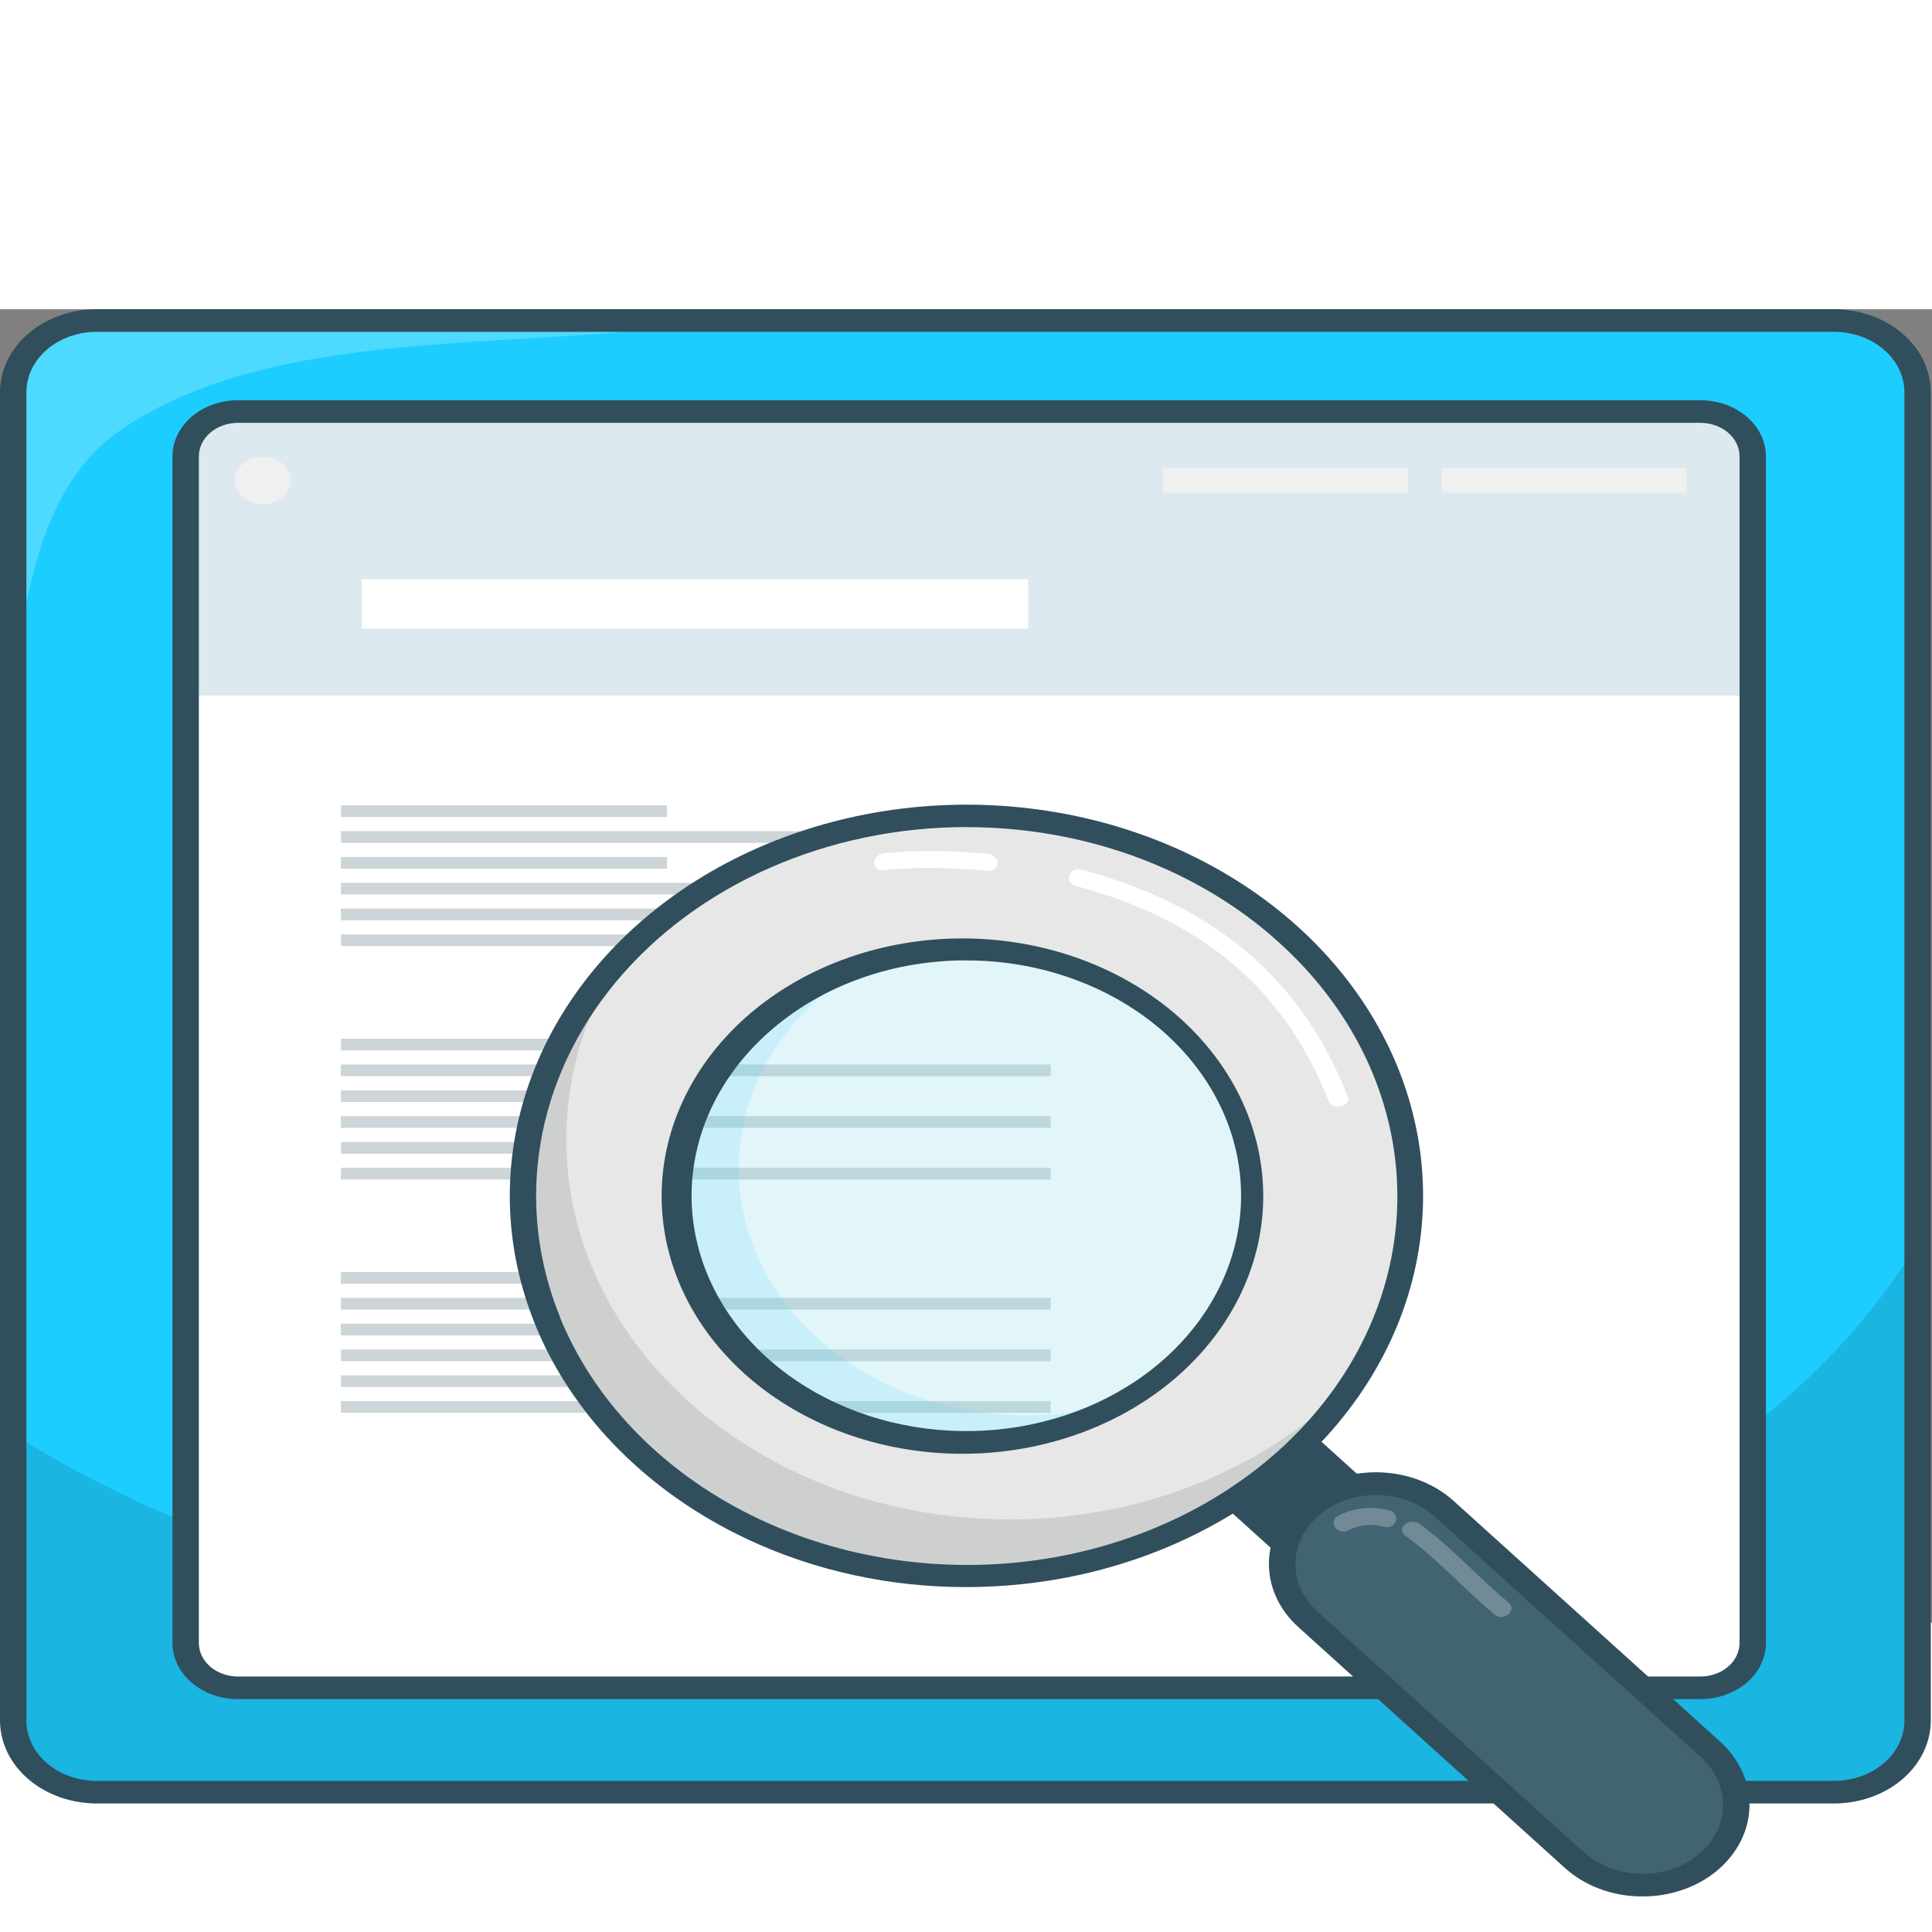 <svg width="200" height="200" viewBox="0 0 353 240" fill="none" xmlns="http://www.w3.org/2000/svg">
  <rect x="0" y="0" width="353" height="240" fill="#808080" stroke="none"/>
  <path d="M335.427 1.745H18.005C9.575 1.745 2.74 7.599 2.74 14.821V257.554C2.74 264.776 9.575 270.63 18.005 270.63H335.427C343.858 270.63 350.692 264.776 350.692 257.554V14.821C350.692 7.599 343.858 1.745 335.427 1.745Z" fill="#1DCDFF"/>
  <path d="M350.694 170.04V254.508C350.694 263.403 343.233 270.61 334.031 270.61H19.375C10.173 270.61 2.712 263.382 2.712 254.508V205.661C23.925 219.125 48.073 228.211 72.835 233.853C102.738 240.673 133.611 242.665 164.334 242.955C201.059 243.311 238.41 241.174 272.99 229.222C304.725 218.268 334.109 198.124 350.694 170.04Z" fill="#1AB5E1"/>
  <path d="M128.543 2.421C95.766 7.744 50.236 2.607 21.942 22.142C8.528 31.403 5.219 49.363 3.056 64.216L3.104 22.642C3.104 17.32 3.291 11.502 6.852 7.439C11.258 2.421 18.989 2.034 25.793 2.034C59.216 2.065 95.772 -1.456 128.543 2.421Z" fill="#4ED9FF"/>
  <path d="M335.104 273.016H17.676C12.989 273.011 8.496 271.415 5.182 268.576C1.869 265.738 0.005 261.888 0 257.874V15.141C0.005 11.127 1.869 7.278 5.182 4.439C8.496 1.601 12.989 0.004 17.676 0H335.104C339.79 0.004 344.283 1.601 347.596 4.439C350.91 7.278 352.774 11.127 352.779 15.141V257.879C352.772 261.893 350.908 265.741 347.595 268.578C344.281 271.416 339.789 273.011 335.104 273.016ZM17.676 4.13C14.267 4.133 11 5.294 8.59 7.358C6.18 9.423 4.824 12.222 4.821 15.141V257.879C4.824 260.799 6.18 263.598 8.59 265.663C11 267.727 14.267 268.888 17.676 268.891H335.104C338.512 268.888 341.779 267.727 344.189 265.663C346.599 263.598 347.954 260.799 347.958 257.879V15.141C347.954 12.222 346.599 9.423 344.189 7.358C341.779 5.294 338.512 4.133 335.104 4.13H17.676Z" fill="#314E5D"/>
  <path d="M311.034 19.08H43.812C38.533 19.08 34.254 22.746 34.254 27.268V242.413C34.254 246.934 38.533 250.6 43.812 250.6H311.034C316.313 250.6 320.592 246.934 320.592 242.413V27.268C320.592 22.746 316.313 19.08 311.034 19.08Z" fill="white"/>
  <path d="M320.132 25.647V70.601H33.776V25.647C33.776 22.198 37.874 19.4 42.93 19.4H310.978C316.034 19.4 320.132 22.198 320.132 25.647Z" fill="#DCEAEF"/>
  <path d="M310.69 253.951H43.48C40.307 253.948 37.264 252.867 35.02 250.945C32.777 249.023 31.515 246.417 31.512 243.698V26.876C31.517 24.158 32.779 21.553 35.023 19.632C37.266 17.711 40.308 16.631 43.48 16.628H310.69C313.863 16.631 316.906 17.712 319.149 19.634C321.393 21.556 322.655 24.162 322.659 26.881V243.703C322.654 246.421 321.391 249.026 319.147 250.947C316.903 252.868 313.862 253.948 310.69 253.951ZM43.48 20.758C41.585 20.761 39.769 21.407 38.429 22.554C37.09 23.702 36.336 25.258 36.333 26.881V243.703C36.338 245.325 37.092 246.88 38.432 248.026C39.771 249.173 41.587 249.818 43.48 249.821H310.69C312.584 249.818 314.401 249.172 315.74 248.024C317.08 246.877 317.834 245.321 317.838 243.698V26.876C317.833 25.253 317.078 23.699 315.739 22.553C314.399 21.406 312.584 20.761 310.69 20.758H43.48Z" fill="#314E5D"/>
  <path d="M187.873 49.348H66.086V58.361H187.873V49.348Z" fill="white"/>
  <path d="M62.287 92.784H121.87V90.642H62.287V92.784Z" fill="#CED5D8"/>
  <path d="M62.287 97.503H191.969V95.361H62.287V97.503Z" fill="#CED5D8"/>
  <path d="M62.287 102.221H121.87V100.079H62.287V102.221Z" fill="#CED5D8"/>
  <path d="M62.287 106.94H191.969V104.797H62.287V106.94Z" fill="#CED5D8"/>
  <path d="M62.287 111.658H121.87V109.516H62.287V111.658Z" fill="#CED5D8"/>
  <path d="M62.287 116.372H191.969V114.229H62.287V116.372Z" fill="#CED5D8"/>
  <path d="M62.287 135.421H121.87V133.279H62.287V135.421Z" fill="#CED5D8"/>
  <path d="M62.287 140.139H191.969V137.997H62.287V140.139Z" fill="#CED5D8"/>
  <path d="M62.287 144.858H121.87V142.715H62.287V144.858Z" fill="#CED5D8"/>
  <path d="M62.287 149.576H191.969V147.434H62.287V149.576Z" fill="#CED5D8"/>
  <path d="M62.287 154.295H121.87V152.152H62.287V154.295Z" fill="#CED5D8"/>
  <path d="M62.287 159.008H191.969V156.866H62.287V159.008Z" fill="#CED5D8"/>
  <path d="M62.287 178.058H121.87V175.916H62.287V178.058Z" fill="#CED5D8"/>
  <path d="M62.287 182.776H191.969V180.634H62.287V182.776Z" fill="#CED5D8"/>
  <path d="M62.287 187.494H121.87V185.352H62.287V187.494Z" fill="#CED5D8"/>
  <path d="M62.287 192.213H191.969V190.071H62.287V192.213Z" fill="#CED5D8"/>
  <path d="M62.287 196.931H121.87V194.789H62.287V196.931Z" fill="#CED5D8"/>
  <path d="M62.287 201.645H191.969V199.502H62.287V201.645Z" fill="#CED5D8"/>
  <path d="M263.418 33.514H308.146V29.008H263.418V33.514Z" fill="#F0F0F0"/>
  <path d="M212.519 33.514H257.247V29.008H212.519V33.514Z" fill="#F0F0F0"/>
  <path d="M48.005 35.605C50.808 35.605 53.08 33.659 53.08 31.259C53.08 28.858 50.808 26.912 48.005 26.912C45.203 26.912 42.931 28.858 42.931 31.259C42.931 33.659 45.203 35.605 48.005 35.605Z" fill="#F0F0F0"/>
  <path d="M227.395 194.231L211.215 207.375L244.045 237.031L260.225 223.888L227.395 194.231Z" fill="#314E5D"/>
  <g opacity="0.5">
    <path opacity="0.5" d="M213.359 194.7C234.445 177.571 235.329 149.043 215.333 130.979C195.337 112.916 162.034 112.16 140.948 129.289C119.862 146.418 118.979 174.947 138.974 193.01C158.97 211.072 192.273 211.829 213.359 194.7Z" fill="#8BDDEB"/>
    <path opacity="0.5" d="M149.424 188.042C144.102 183.238 140.083 177.488 137.652 171.201C135.221 164.914 134.438 158.246 135.359 151.67C136.28 145.095 138.881 138.774 142.979 133.158C147.076 127.543 152.57 122.77 159.066 119.18C152.115 121.362 145.779 124.777 140.473 129.2C135.168 133.623 131.011 138.955 128.277 144.849C125.541 150.742 124.288 157.064 124.6 163.4C124.912 169.736 126.781 175.945 130.086 181.62C133.391 187.295 138.056 192.309 143.778 196.334C149.499 200.359 156.147 203.305 163.289 204.978C170.43 206.651 177.903 207.014 185.219 206.044C192.535 205.074 199.53 202.792 205.746 199.348C196.095 202.382 185.618 202.928 175.609 200.919C165.599 198.91 156.496 194.433 149.424 188.042Z" fill="#62D6F8"/>
  </g>
  <path d="M234.575 113.873C228.842 108.681 222.204 104.281 214.899 100.828C214.772 100.761 214.646 100.704 214.507 100.647C197.619 92.769 178.011 90.292 159.187 93.66C140.364 97.028 123.551 106.02 111.757 119.03C99.961 132.04 93.952 148.22 94.802 164.677C95.652 181.134 103.307 196.795 116.398 208.862C116.584 209.043 116.777 209.218 117 209.378C122.986 214.799 129.956 219.354 137.641 222.868L137.858 222.966C154.84 230.66 174.461 232.936 193.22 229.387C211.978 225.837 228.655 216.695 240.274 203.589C251.893 190.483 257.699 174.267 256.655 157.834C255.611 141.402 247.786 125.822 234.575 113.873ZM214.754 130.982C221.916 137.45 226.677 145.592 228.437 154.378C230.196 163.165 228.874 172.201 224.638 180.344C220.403 188.486 213.443 195.371 204.641 200.125C195.838 204.88 185.587 207.292 175.184 207.056C164.781 206.82 154.693 203.946 146.197 198.799C137.7 193.651 131.176 186.462 127.45 178.138C123.723 169.814 122.962 160.731 125.262 152.037C127.562 143.342 132.82 135.428 140.371 129.293C145.384 125.22 151.286 122.033 157.737 119.913C164.189 117.794 171.065 116.784 177.972 116.941C184.88 117.099 191.683 118.42 197.994 120.83C204.305 123.24 210.001 126.691 214.754 130.987V130.982Z" fill="#E7E7E7"/>
  <path d="M240.26 202.068C226.501 213.247 208.601 219.937 189.677 220.975C170.753 222.013 152.003 217.333 136.693 207.749C121.382 198.166 110.48 184.285 105.884 168.525C101.288 152.766 103.291 136.124 111.542 121.498C104.872 129.276 100.168 138.16 97.731 147.582C95.294 157.005 95.178 166.76 97.389 176.223C99.6 185.687 104.091 194.651 110.574 202.544C117.057 210.438 125.39 217.086 135.041 222.066C144.692 227.045 155.449 230.245 166.626 231.463C177.802 232.681 189.152 231.888 199.951 229.137C210.75 226.385 220.76 221.736 229.344 215.484C237.926 209.232 244.894 201.515 249.8 192.828C246.944 196.143 243.752 199.235 240.26 202.068Z" fill="#CED0D0"/>
  <path d="M176.457 233.482C162.583 233.487 148.93 230.509 136.749 224.819L136.448 224.68C118.758 216.342 105.181 202.81 98.217 186.576C98.06 186.225 97.909 185.858 97.771 185.481C92.27 171.922 91.661 157.259 96.024 143.399C100.387 129.54 109.519 117.126 122.232 107.774C134.945 98.423 150.65 92.567 167.303 90.967C183.955 89.368 200.784 92.101 215.599 98.809C215.761 98.876 215.924 98.954 216.081 99.031C231.676 106.213 244.2 117.458 251.841 131.14C259.484 144.822 261.848 160.231 258.591 175.14C255.335 190.048 246.627 203.684 233.728 214.073C220.828 224.463 204.406 231.068 186.835 232.934C183.392 233.298 179.926 233.481 176.457 233.482ZM176.596 94.612C164.045 94.616 151.678 97.192 140.527 102.125C129.376 107.058 119.764 114.206 112.494 122.97C105.225 131.734 100.509 141.861 98.74 152.505C96.972 163.149 98.201 174.001 102.327 184.155V184.216C102.441 184.526 102.574 184.836 102.706 185.141C109.269 200.454 122.075 213.217 138.762 221.076L138.973 221.174C155.425 228.883 174.553 231.301 192.903 227.99C211.253 224.679 227.617 215.858 239.042 203.119C250.466 190.38 256.199 174.562 255.204 158.52C254.209 142.478 246.553 127.27 233.618 115.639C227.855 110.419 221.151 106.026 213.761 102.629L213.67 102.583L213.477 102.495L213.387 102.454C202.055 97.307 189.423 94.62 176.596 94.627V94.612ZM176.596 209.12C176.096 209.12 175.602 209.12 175.101 209.12C160.591 208.951 146.748 203.873 136.592 194.994C126.435 186.114 120.791 174.154 120.889 161.723C120.988 149.292 126.822 137.399 137.118 128.638C147.414 119.878 161.337 114.961 175.849 114.961C190.36 114.961 204.283 119.878 214.58 128.638C224.876 137.399 230.709 149.292 230.808 161.723C230.907 174.154 225.262 186.114 215.106 194.994C204.95 203.873 191.106 208.951 176.596 209.12ZM176.53 118.974C163.68 118.951 151.316 123.178 142.017 130.775C133.59 137.621 128.195 146.758 126.751 156.63C125.307 166.501 127.903 176.497 134.097 184.912C140.291 193.328 149.7 199.643 160.72 202.783C171.74 205.922 183.69 205.691 194.534 202.13C205.378 198.568 214.445 191.895 220.189 183.249C225.934 174.602 228.002 164.518 226.039 154.712C224.077 144.906 218.207 135.986 209.429 129.472C200.65 122.959 189.508 119.254 177.898 118.989C177.452 118.989 177.002 118.989 176.548 118.989L176.53 118.974Z" fill="#314E5D"/>
  <path d="M240.328 218.586L240.323 218.59C233.455 224.17 233.167 233.462 239.68 239.346L288.409 283.365C294.922 289.248 305.77 289.495 312.638 283.915L312.643 283.912C319.511 278.332 319.8 269.039 313.286 263.156L264.557 219.137C258.044 213.254 247.196 213.007 240.328 218.586Z" fill="#426372"/>
  <path d="M300.137 290H299.6C297.034 289.951 294.505 289.466 292.159 288.573C289.813 287.681 287.696 286.399 285.933 284.801L237.209 240.776C235.442 239.18 234.06 237.302 233.141 235.248C232.221 233.194 231.783 231.006 231.851 228.807C231.919 226.609 232.492 224.443 233.537 222.434C234.582 220.425 236.079 218.612 237.941 217.098C239.805 215.585 241.997 214.401 244.394 213.613C246.792 212.826 249.346 212.45 251.913 212.509C254.48 212.566 257.008 213.057 259.353 213.953C261.699 214.848 263.814 216.13 265.581 217.726L314.311 261.736C317.866 264.964 319.785 269.266 319.647 273.703C319.509 278.14 317.326 282.349 313.576 285.41C309.954 288.367 305.14 290.012 300.137 290ZM251.389 216.642C248.513 216.647 245.702 217.374 243.301 218.731C240.901 220.089 239.017 222.019 237.881 224.283C236.746 226.546 236.408 229.045 236.909 231.471C237.411 233.898 238.73 236.145 240.704 237.937L289.428 281.952C292.123 284.37 295.825 285.777 299.728 285.866C303.629 285.956 307.414 284.719 310.255 282.427C313.078 280.118 314.721 276.946 314.825 273.604C314.929 270.261 313.485 267.019 310.809 264.585L262.086 220.57C260.71 219.326 259.051 218.335 257.211 217.66C255.372 216.984 253.391 216.638 251.389 216.642Z" fill="#314E5D"/>
  <g opacity="0.5">
    <path opacity="0.5" d="M256.754 224.091C262.78 228.428 267.438 233.822 273.067 238.489C274.742 239.878 277.285 237.689 275.622 236.3C269.994 231.654 265.335 226.239 259.309 221.902C257.537 220.627 254.97 222.806 256.754 224.091Z" fill="white"/>
    <path opacity="0.5" d="M246.353 223.116C247.318 222.603 248.404 222.279 249.531 222.167C250.659 222.055 251.803 222.156 252.88 222.465C255.115 223.023 256.074 220.034 253.844 219.476C252.3 219.059 250.671 218.929 249.064 219.094C247.458 219.26 245.911 219.718 244.527 220.436C242.532 221.469 244.346 224.138 246.335 223.11L246.353 223.116Z" fill="white"/>
  </g>
  <path d="M196.58 105.391C206.192 107.895 215.232 111.901 222.741 117.616C232.274 124.843 238.759 134.332 242.724 144.636C243.447 146.52 246.943 145.715 246.213 143.81C242.061 133.021 235.288 123.011 225.302 115.417C217.299 109.335 207.741 105.092 197.55 102.397C195.321 101.814 194.368 104.803 196.586 105.386L196.58 105.391Z" fill="white"/>
  <path d="M161.464 102.516C167.749 101.803 174.264 102.067 180.543 102.614C182.857 102.815 182.839 99.718 180.543 99.516C174.264 98.969 167.749 98.706 161.464 99.418C159.192 99.676 159.162 102.779 161.464 102.516Z" fill="white"/>
</svg>
